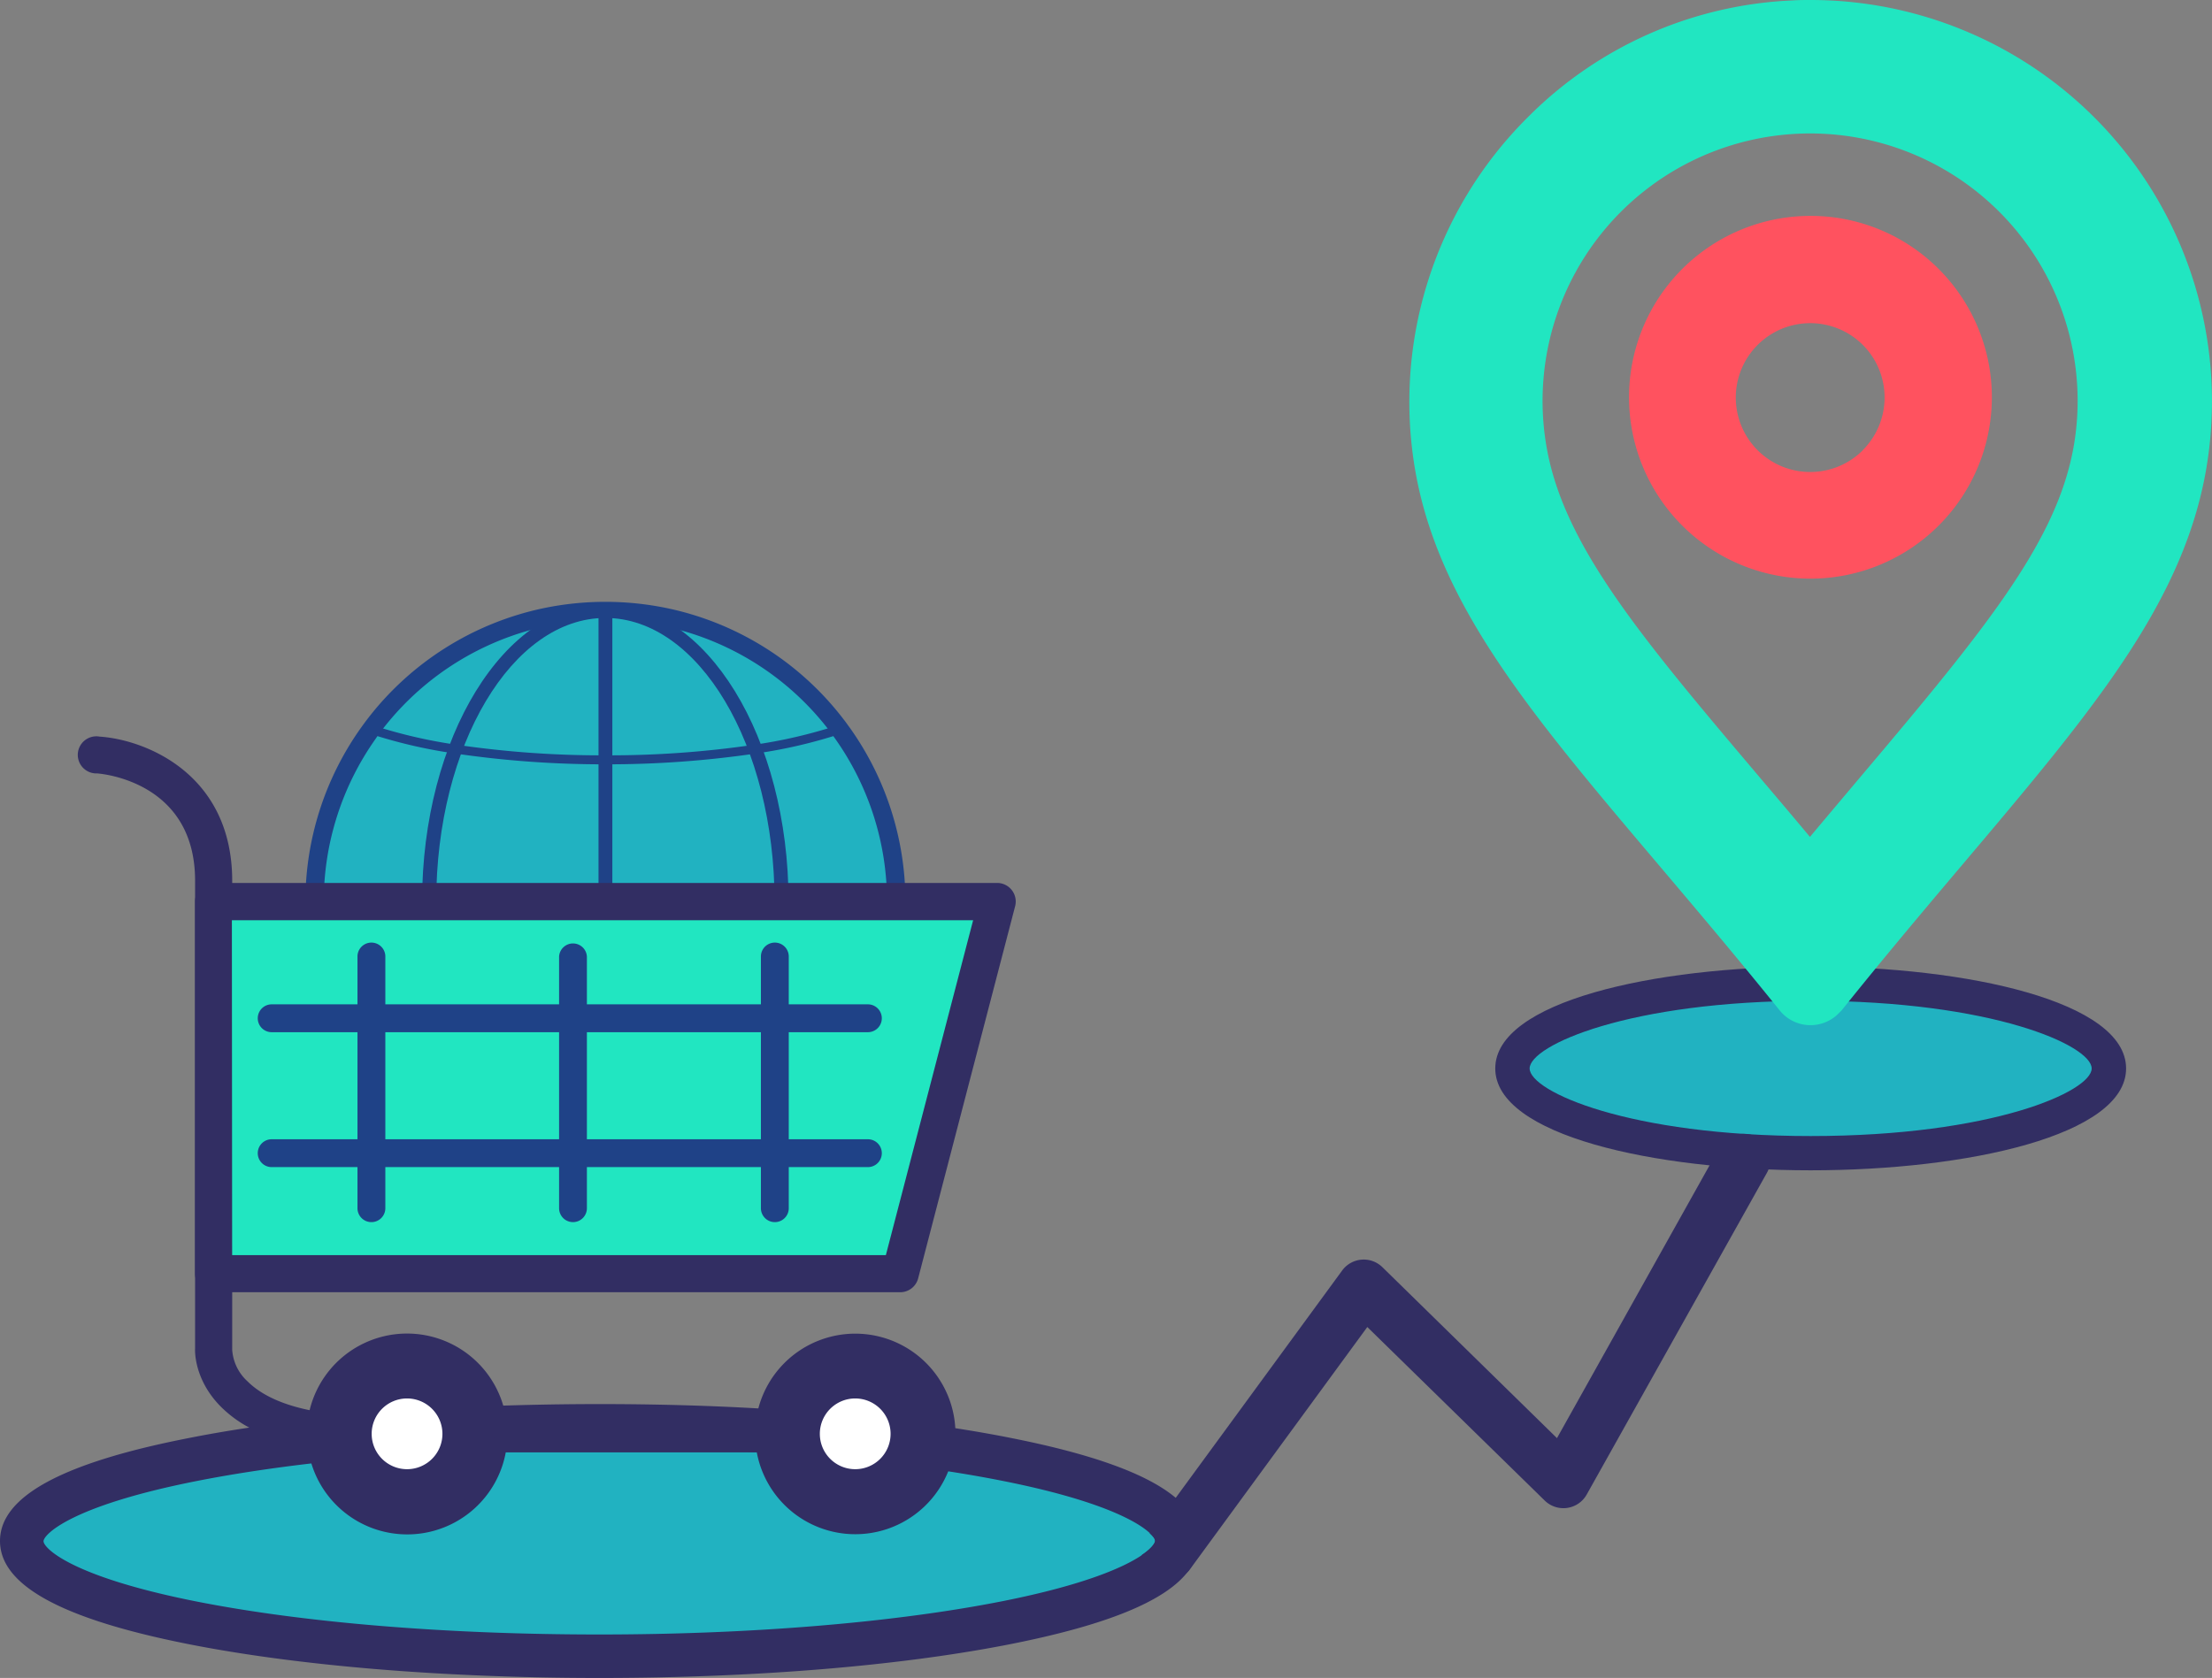 <svg xmlns="http://www.w3.org/2000/svg" viewBox="0 0 420.77 319.27"><rect x="0" y="0" width="420.77" height="319.27" fill="#808080" stroke="none"/><defs><style>.cls-1{fill:#21b2c1;}.cls-2{fill:#322e63;}.cls-3{fill:#21e6c1;}.cls-4{fill:#ff525f;}.cls-5{fill:#1f4287;}.cls-6{fill:#fff;}</style></defs><title>icon discount location</title><g id="Layer_2" data-name="Layer 2"><g id="Layer_1-2" data-name="Layer 1"><g id="icon_discount_location" data-name="icon discount location"><ellipse class="cls-1" cx="344.43" cy="203.3" rx="56.71" ry="16.13"/><path class="cls-2" d="M344.43,222.68c-29.8,0-60-6.66-60-19.38s30.17-19.39,60-19.39,60,6.66,60,19.39S374.23,222.68,344.43,222.68Zm0-32.25c-34.59,0-53.46,8.5-53.46,12.87s18.87,12.86,53.46,12.86,53.45-8.5,53.45-12.86S379,190.43,344.43,190.43Z"/><path class="cls-3" d="M344.45,0c-1.15,0-2.31,0-3.46.08a75.53,75.53,0,0,0-50.31,22.17,76.37,76.37,0,0,0-21.15,69c6.42,32.22,33.57,57,69,101a7.52,7.52,0,0,0,10.57,1.16,6.2,6.2,0,0,0,.6-.55l.6-.59c40.54-50.62,70.46-75.72,70.46-116A76.33,76.33,0,0,0,344.45,0Zm9.6,147.64c-3.09,3.67-6.33,7.51-9.76,11.6-3.27-3.92-6.43-7.65-9.43-11.18-22.19-26.23-36.81-43.53-40.46-61.89a50.89,50.89,0,1,1,100.81-9.94C395.22,98,381.86,114.76,354.05,147.64Z"/><path class="cls-4" d="M344.37,41.08a34.51,34.51,0,1,0,24.38,10.07A34.39,34.39,0,0,0,344.37,41.08Zm10,44.57a14.16,14.16,0,1,1,0-20A14.16,14.16,0,0,1,354.34,85.65Z"/><circle class="cls-1" cx="218.18" cy="293.81" r="2.64"/><path class="cls-1" d="M221.24,288.39c-5.67-5-20-9.4-39.75-12.45q-5-.79-10.5-1.45a8.51,8.51,0,0,1-8.31,6.83,8.43,8.43,0,0,1-7.32-4.24,7.24,7.24,0,0,1-.38-.73,8.46,8.46,0,0,1-.77-3.52c-3.44-.27-7-.5-10.58-.71-9.42-.52-19.34-.8-29.59-.8-6,0-11.86.09-17.58.28q-5.38.18-10.58.45a6.79,6.79,0,0,1,0,.78,8.48,8.48,0,0,1-.73,3.41.54.54,0,0,1,0,.11,8.44,8.44,0,0,1-14.9.93,6.56,6.56,0,0,1-.51-.94,8.14,8.14,0,0,1-.77-3.1c-3.62.32-7.14.69-10.54,1.09-1,.11-2,.23-2.94.36-30.83,3.88-51.32,10.72-51.32,18.52C4.16,305.3,53.35,315.1,114,315.1c49.6,0,91.53-6.55,105.18-15.55,3.05-2,4.69-4.14,4.69-6.34C223.91,291.55,223,289.94,221.24,288.39Zm-4,7.48a5.1,5.1,0,0,1,1-3.35l.57-.77c.71.67,1,1.18,1,1.46S219.14,294.6,217.25,295.87Z"/><path class="cls-2" d="M155,276.35H144.89c3.56.2,7.06.45,10.47.73A7.24,7.24,0,0,1,155,276.35Zm0,0a8.46,8.46,0,0,1-.77-3.52,8.27,8.27,0,0,1,.79-3.54c.09-.18.18-.37.28-.55-3.6-.29-7.28-.55-11-.75-9.71-.56-19.86-.83-30.21-.83-6.2,0-12.32.1-18.31.29q-5.78.19-11.38.51a8.33,8.33,0,0,1,1.53,4.09,6.79,6.79,0,0,1,0,.78,8.48,8.48,0,0,1-.73,3.41q5.46-.3,11.09-.48c5.81-.19,11.75-.29,17.76-.29,10.26,0,20.3.28,29.9.83l.95.05c3.56.2,7.06.45,10.47.73A7.24,7.24,0,0,1,155,276.35Zm68.71,8.7c-5.36-4.55-15.68-8.31-31.15-11.39-3.43-.69-7-1.32-10.82-1.91-3.52-.54-7.18-1-10.95-1.48a8.57,8.57,0,0,1,.39,2.56,8.27,8.27,0,0,1-.17,1.66,8.52,8.52,0,0,1-2,3.95q5.88.68,11.33,1.51c3.68.57,7.22,1.19,10.56,1.86,18.37,3.66,25.52,7.71,27.86,9.94.71.67,1,1.18,1,1.46s-.62,1.39-2.51,2.66c-3.39,2.32-10.92,5.67-26.33,8.75C170.43,308.7,143.12,311,114,311s-56.39-2.25-76.89-6.33c-23.94-4.78-28.83-10.21-28.83-11.41s4.89-6.63,28.83-11.4c6.69-1.33,14.1-2.47,22.06-3.4q5.35-.63,11-1.13a6.56,6.56,0,0,1-.51-.94,8.14,8.14,0,0,1-.77-3.1c0-.14,0-.28,0-.41a8.15,8.15,0,0,1,.8-3.56,1.59,1.59,0,0,1,.15-.29l-2.47.22c-3,.27-6,.59-8.87.92q-5.84.66-11.25,1.49-6.2.93-11.78,2.05C11.62,278.42,0,284.82,0,293.21S11.62,308,35.53,312.77c21,4.19,48.89,6.5,78.51,6.5s57.49-2.31,78.5-6.5c17.94-3.58,29-8.07,33.35-13.64v0a9.41,9.41,0,0,0,2.17-5.9C228.07,290.24,226.62,287.53,223.69,285.05Z"/><path class="cls-2" d="M336.07,223.22l-34.25,61.16a5.08,5.08,0,0,1-8,1.12l-33.73-33-33.71,46.06a4.16,4.16,0,0,1-.51.59v0a5.1,5.1,0,0,1-3.59,1.47,5,5,0,0,1-3-1l-.09-.07a5.06,5.06,0,0,1-2-3.68c1.89-1.27,2.51-2.24,2.51-2.66s-.27-.79-1-1.46l2.46-3.36,2.45-3.34,31.7-43.31a5.08,5.08,0,0,1,7.65-.63l33.21,32.53,31-55.44a5.43,5.43,0,0,1,6.93-1.91A5,5,0,0,1,336.07,223.22Z"/><path class="cls-1" d="M170.49,171.56a55.1,55.1,0,0,1-10.23,32.06c-.35.49-.7,1-1.06,1.44a55.28,55.28,0,0,1-88.06,0c-.37-.47-.73-.94-1.06-1.43a55.31,55.31,0,0,1,0-64.12c.35-.49.7-1,1.07-1.44a55.3,55.3,0,0,1,88.07,0c.36.47.71,1,1.06,1.44A55.09,55.09,0,0,1,170.49,171.56Z"/><path class="cls-5" d="M115.16,228.63a56.93,56.93,0,0,1-45.4-22.52c-.38-.48-.75-1-1.11-1.49a57.05,57.05,0,0,1,0-66.12c.36-.5.72-1,1.1-1.5a57,57,0,0,1,33.65-21.28,57.82,57.82,0,0,1,23.51,0A57,57,0,0,1,160.57,137c.37.47.73,1,1.09,1.48a57,57,0,0,1,0,66.13c-.36.5-.72,1-1.1,1.5a57,57,0,0,1-45.4,22.5Zm0-110.67A53.49,53.49,0,0,0,72.5,139.11c-.36.47-.7.94-1,1.4a53.61,53.61,0,0,0,0,62.12c.33.48.67.92,1,1.37a53.55,53.55,0,0,0,31.6,20,54.52,54.52,0,0,0,22.11,0,53.56,53.56,0,0,0,31.61-20c.37-.47.7-.94,1-1.4a53.61,53.61,0,0,0,0-62.11c-.33-.46-.66-.93-1-1.38A53.45,53.45,0,0,0,115.16,118Z"/><ellipse class="cls-1" cx="115.16" cy="171.57" rx="33.52" ry="55.33"/><path class="cls-5" d="M115.16,228.24c-19.22,0-34.87-25.42-34.87-56.67s15.65-56.68,34.87-56.68S150,140.31,150,171.57,134.39,228.24,115.16,228.24Zm0-110.66c-17.74,0-32.18,24.22-32.18,54s14.44,54,32.18,54,32.18-24.21,32.18-54S132.91,117.58,115.16,117.58Z"/><ellipse class="cls-1" cx="115.16" cy="171.57" rx="0.01" ry="55.33"/><path class="cls-5" d="M115.16,228.24c-1,0-1.23-.54-1.31-1.35h0V116.25h0c.08-.81.36-1.36,1.31-1.36s1.24.55,1.32,1.36h0V226.88h0C116.4,227.69,116.12,228.24,115.16,228.24Z"/><path class="cls-5" d="M115.16,116.24a54.91,54.91,0,0,0-11.4,1.17q2.51-.14,5.13-.21h0q3.06-.09,6.26-.09t6.26.09h0q2.63.08,5.13.21A54.84,54.84,0,0,0,115.16,116.24Zm44,21.83a94.21,94.21,0,0,1-15.79,3.65h0a189.18,189.18,0,0,1-28.21,2h0a189.32,189.32,0,0,1-28.22-2h0a94.73,94.73,0,0,1-15.81-3.65c-.37.47-.71,1-1.06,1.44a95.17,95.17,0,0,0,16.27,3.83,193.89,193.89,0,0,0,28.83,2.09h0A193.66,193.66,0,0,0,144,143.34h0a94.68,94.68,0,0,0,16.25-3.83C159.91,139,159.56,138.54,159.19,138.07Z"/><path class="cls-5" d="M147.39,200.37l-3.39-.56h0a192.19,192.19,0,0,0-28.82-2.1h0c-2,0-4.11,0-6.15.1a184.36,184.36,0,0,0-22.67,2h0a96.39,96.39,0,0,0-15.71,3.63l-.54.19.54.76c.17.23.35.45.52.67a93.09,93.09,0,0,1,15.79-3.64h0A179.09,179.09,0,0,1,109,199.54c2,0,4.06-.08,6.15-.08h0a189,189,0,0,1,28.2,2h0c1.37.21,2.7.43,4,.67a85.56,85.56,0,0,1,11.8,3c.37-.47.72-1,1.06-1.44A88.67,88.67,0,0,0,147.39,200.37Zm-25.94,25.55h0q-3.06.11-6.25.1h0c-2.09,0-4.15,0-6.15-.1h-.13c-1.75,0-3.45-.11-5.14-.2,1.32.28,2.65.51,4,.68.43.06.84.11,1.27.15l1.3.13,1.06.08.47,0,.93.05.33,0,1,0h2.1l1,0,1.17-.06.85-.05,1.89-.17.87-.1c.68-.09,1.35-.18,2-.29.86-.14,1.71-.29,2.56-.47C124.9,225.81,123.19,225.88,121.45,225.92Z"/><path class="cls-5" d="M115.16,172.45H59.84v-.08c-.89-.09-.89-.31-.89-.79s0-.7.88-.8v-.08H170.48v.08c.88.1.88.31.88.8s0,.7-.88.79v.08H115.16Z"/><path class="cls-2" d="M69,273.24a8.14,8.14,0,0,0,.77,3.1,68.71,68.71,0,0,1-11.2-1c-1.05-.2-2.07-.41-3.05-.66a34.23,34.23,0,0,1-8.17-3.08,22.62,22.62,0,0,1-5.59-4.2c-4.78-5-4.69-10.25-4.65-10.83l0-89c0-18.92-17.87-20.35-18.64-20.41a3.53,3.53,0,1,1,.49-7c8.72.58,25.21,7.1,25.21,27.45v89.22a8.91,8.91,0,0,0,2.91,6c2,2,5.53,4.22,11.9,5.51a54.64,54.64,0,0,0,8.51,1c.75,0,1.52.06,2.32.07a8.15,8.15,0,0,0-.8,3.56C69,273,69,273.1,69,273.24Z"/><path class="cls-2" d="M154.21,272.83a8.46,8.46,0,0,0,.77,3.52H85.14a.54.54,0,0,0,0-.11,8.48,8.48,0,0,0,.73-3.41,6.79,6.79,0,0,0,0-.78,8.37,8.37,0,0,0-.75-2.76H155A8.27,8.27,0,0,0,154.21,272.83Z"/><polygon class="cls-3" points="171.24 242.35 40.63 242.35 40.63 171.56 189.68 171.56 171.24 242.35"/><path class="cls-2" d="M171.24,245.88H40.63a3.53,3.53,0,0,1-3.53-3.53V171.57A3.54,3.54,0,0,1,40.63,168H189.68a3.54,3.54,0,0,1,3.42,4.43l-18.44,70.78A3.53,3.53,0,0,1,171.24,245.88ZM44.16,238.82H168.51l16.6-63.72h-141Z"/><path class="cls-5" d="M70.62,232.54A2.65,2.65,0,0,1,68,229.89V182a2.65,2.65,0,0,1,5.3,0v47.86A2.65,2.65,0,0,1,70.62,232.54Z"/><path class="cls-5" d="M165.09,196.4H51.68a2.65,2.65,0,1,1,0-5.3H165.09a2.65,2.65,0,1,1,0,5.3Z"/><path class="cls-5" d="M165.09,222.07H51.68a2.65,2.65,0,0,1,0-5.3H165.09a2.65,2.65,0,1,1,0,5.3Z"/><path class="cls-5" d="M109,232.54a2.65,2.65,0,0,1-2.65-2.65V182a2.65,2.65,0,0,1,5.29,0v47.86A2.65,2.65,0,0,1,109,232.54Z"/><path class="cls-5" d="M147.39,232.54a2.65,2.65,0,0,1-2.65-2.65V182a2.65,2.65,0,0,1,5.3,0v47.86A2.65,2.65,0,0,1,147.39,232.54Z"/><path class="cls-2" d="M96.46,271.6a16,16,0,0,0-.29-2.31,18.27,18.27,0,0,0-.44-1.84,19.07,19.07,0,0,0-36.81.77,14.82,14.82,0,0,0-.36,1.9,17.29,17.29,0,0,0-.2,2.71c0,.5,0,1,.06,1.5s.07.68.11,1a17.39,17.39,0,0,0,.68,3.06,19.06,19.06,0,0,0,37-2.06c0-.19.08-.39.11-.59a19,19,0,0,0,.23-2.93C96.51,272.41,96.5,272,96.46,271.6Zm-11.32,4.75a8.44,8.44,0,0,1-14.9.93,6.56,6.56,0,0,1-.51-.94,8.14,8.14,0,0,1-.77-3.1c0-.14,0-.28,0-.41a8.15,8.15,0,0,1,.8-3.56,1.59,1.59,0,0,1,.15-.29,8.48,8.48,0,0,1,16,3.07,6.79,6.79,0,0,1,0,.78,8.48,8.48,0,0,1-.73,3.41A.54.54,0,0,1,85.14,276.35Z"/><path class="cls-2" d="M181.72,271.75A19.06,19.06,0,0,0,144.25,268c-.12.42-.21.86-.3,1.3a17.77,17.77,0,0,0-.32,2.83c0,.23,0,.47,0,.71a18.14,18.14,0,0,0,.33,3.47.43.43,0,0,1,0,.05,19.05,19.05,0,0,0,36.41,3.6,17.54,17.54,0,0,0,1.13-4,17.8,17.8,0,0,0,.26-3.11Q181.75,272.29,181.72,271.75ZM169,278.44a8.44,8.44,0,0,1-13.67-1.36,7.24,7.24,0,0,1-.38-.73,8.46,8.46,0,0,1-.77-3.52,8.27,8.27,0,0,1,.79-3.54c.09-.18.18-.37.28-.55a8.46,8.46,0,0,1,15.49,1.53,8.57,8.57,0,0,1,.39,2.56,8.27,8.27,0,0,1-.17,1.66A8.52,8.52,0,0,1,169,278.44Z"/><circle class="cls-6" cx="77.43" cy="272.82" r="11.66"/><path class="cls-2" d="M77.43,289.42A16.6,16.6,0,1,1,94,272.82,16.62,16.62,0,0,1,77.43,289.42Zm0-23.33a6.73,6.73,0,1,0,6.73,6.73A6.74,6.74,0,0,0,77.43,266.09Z"/><circle class="cls-6" cx="162.68" cy="272.82" r="11.66"/><path class="cls-2" d="M162.68,289.42a16.6,16.6,0,1,1,16.6-16.6A16.62,16.62,0,0,1,162.68,289.42Zm0-23.33a6.73,6.73,0,1,0,6.73,6.73A6.73,6.73,0,0,0,162.68,266.09Z"/></g></g></g></svg>